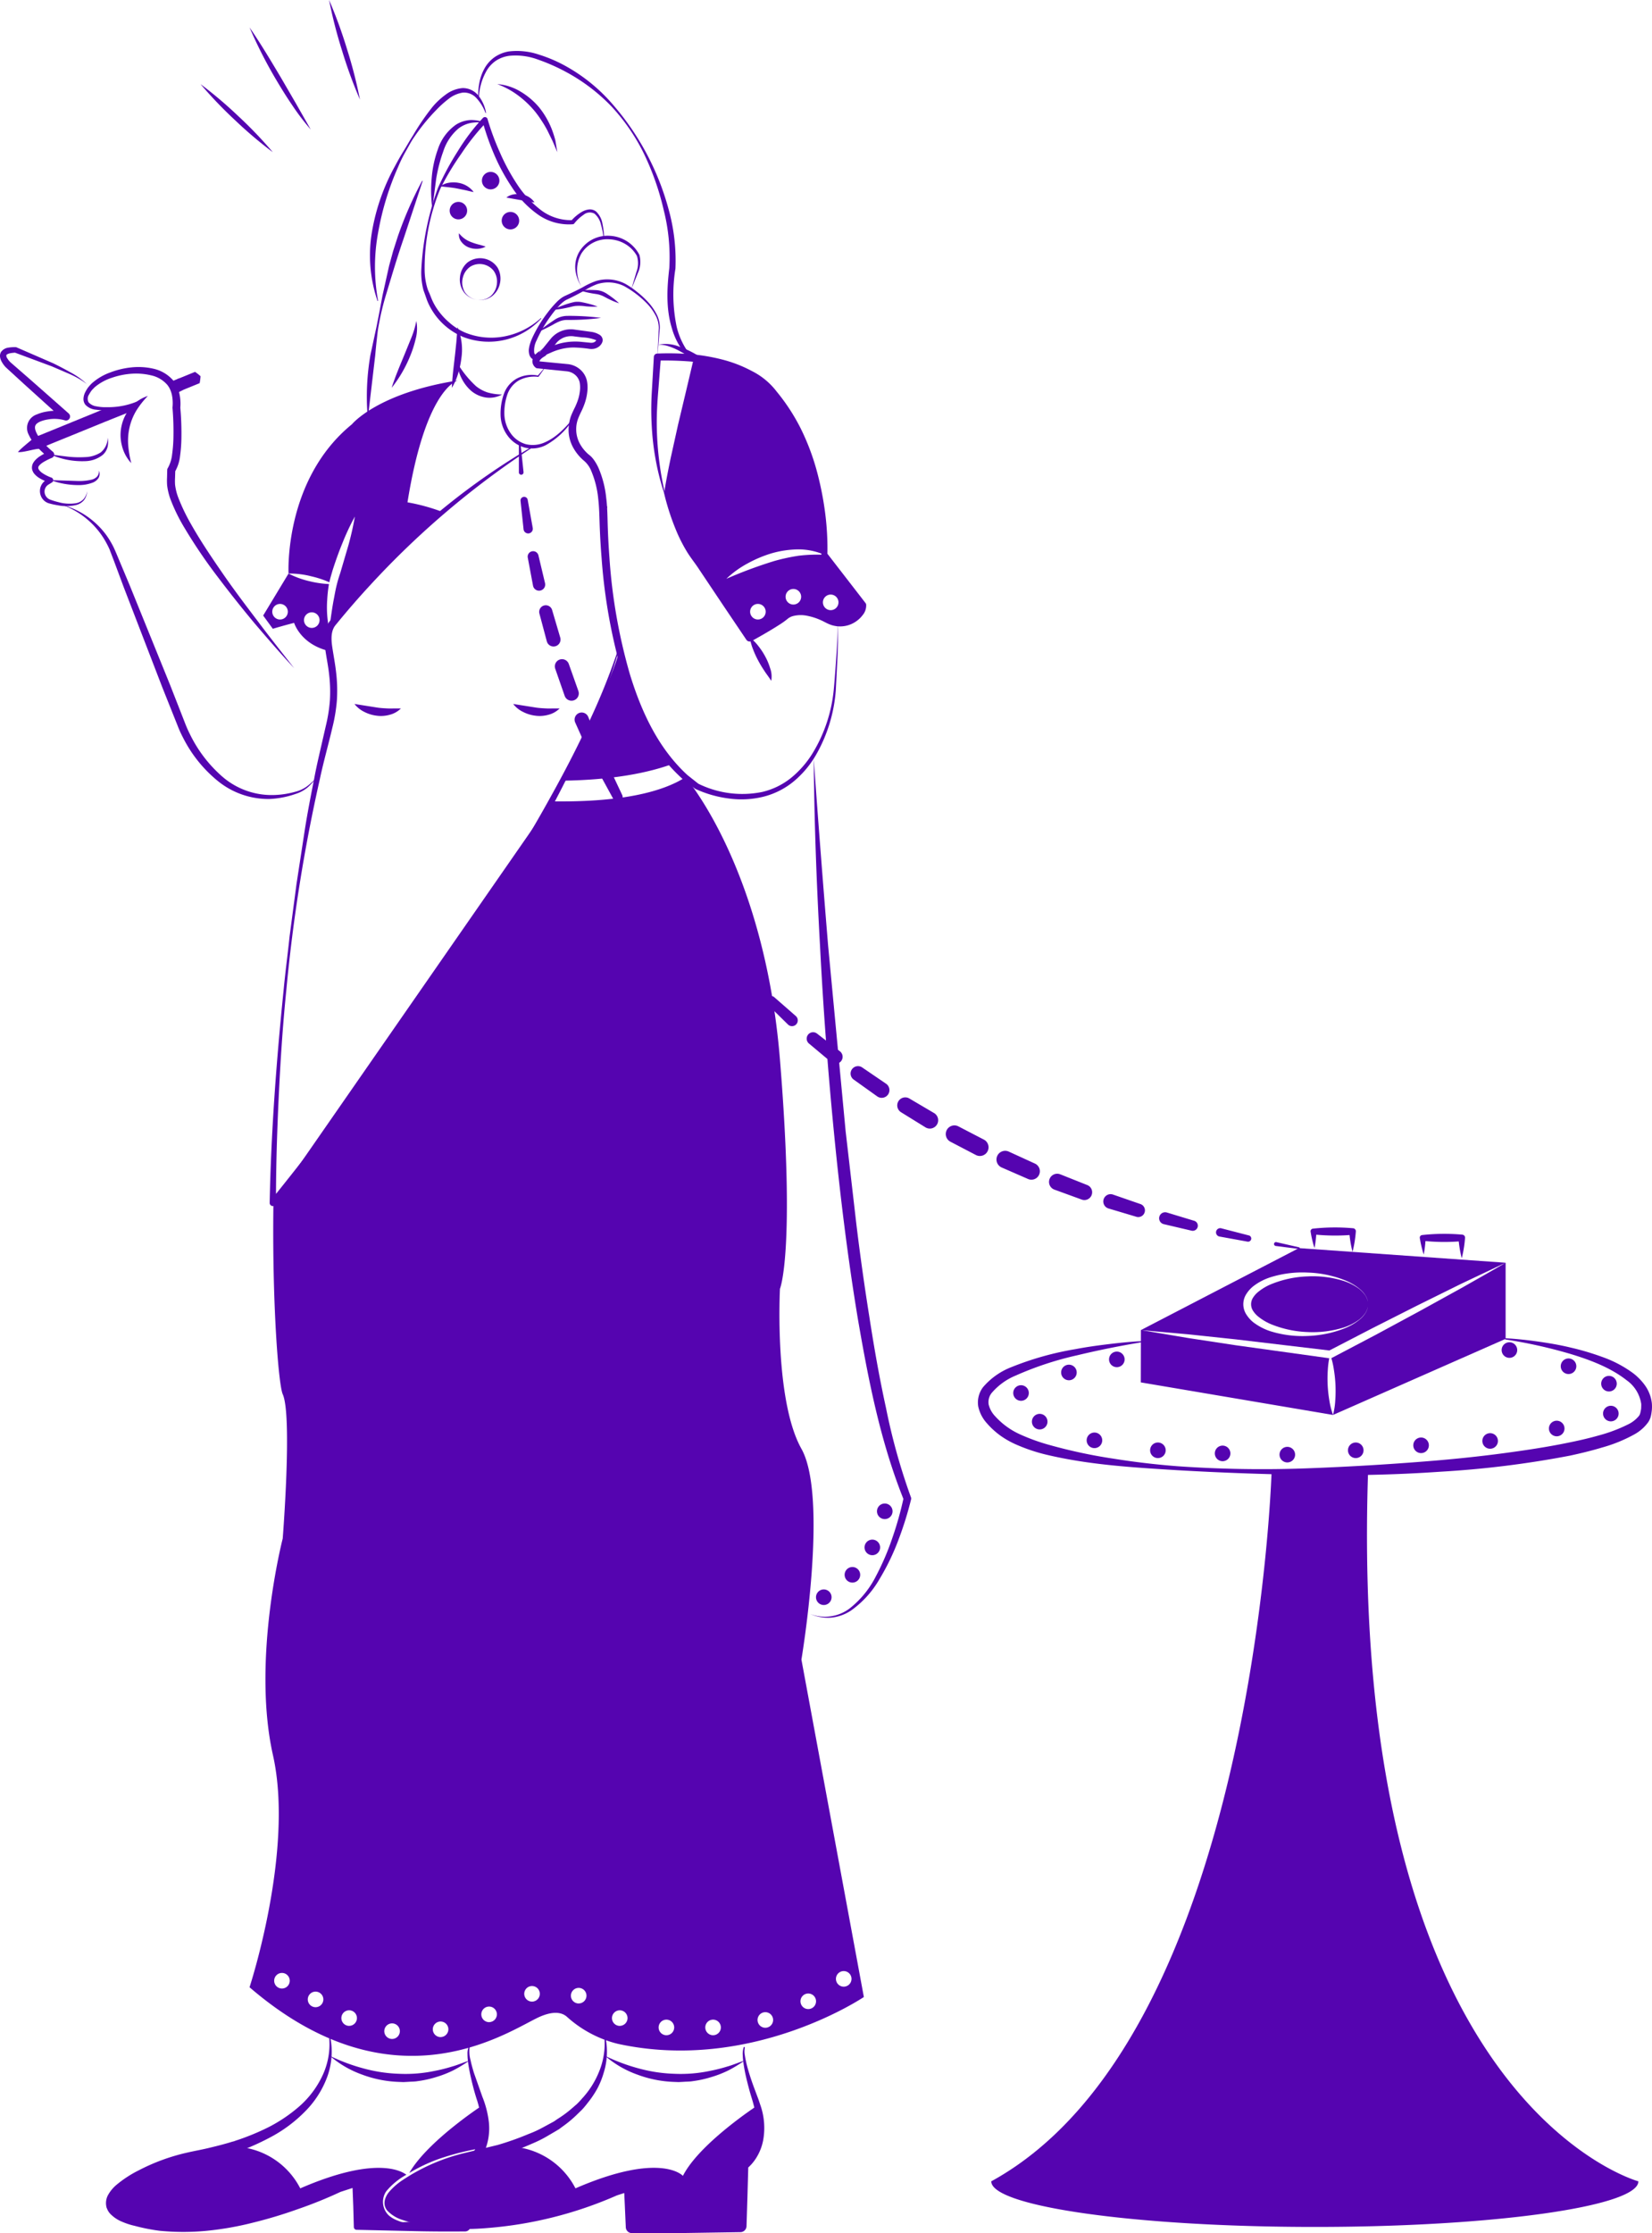 <svg xmlns="http://www.w3.org/2000/svg" width="391.632" height="529.06" xmlns:v="https://vecta.io/nano"><g fill="#5504b0"><path d="M189.99 393.167s6.477-38.372 0-49.938-5.088-37.905-5.088-37.905 3.7-8.788 0-54.277c-3.565-43.916-21.141-65.4-22.345-66.838-.013 0-.037-.025-.049-.037-.006-.014-.015-.026-.025-.037a22.88 22.88 0 0 1-2.074 1.177c-7.325 3.626-18.3 4.707-29.646 4.535l-65.941 94.96c-.344 24.312 1.229 43.35 2.2 45.489 2.311 5.088 0 34.193 0 34.193s-7.4 28.675-2.311 51.327-5.555 54.98-5.555 54.98c33.3 28.663 59.648 11.554 67.969 7.387 3.86-1.93 6.035-1.463 7.24-.418 3.431 3.113 7.583 5.323 12.082 6.428 31.674 6.944 58.345-11.086 58.345-11.086zM66.909 471.096c-.752.027-1.445-.405-1.751-1.092s-.165-1.491.357-2.033 1.321-.711 2.018-.43 1.154.958 1.154 1.711c0 .993-.786 1.808-1.779 1.844zm7.965 4.425c-.752.026-1.444-.406-1.75-1.093s-.165-1.491.358-2.032 1.321-.711 2.018-.429 1.154.958 1.154 1.711c0 .994-.787 1.809-1.78 1.844zm7.965 4.425c-.752.027-1.445-.405-1.751-1.092s-.165-1.491.357-2.033 1.321-.711 2.018-.43 1.154.958 1.154 1.711c-.003.992-.789 1.804-1.78 1.839zm10.177 3.1c-.752.028-1.445-.404-1.752-1.091s-.166-1.491.356-2.033 1.321-.712 2.019-.431 1.155.958 1.155 1.711c0 .993-.785 1.807-1.777 1.844zm11.5-.442c-.752.027-1.445-.405-1.752-1.092s-.166-1.491.357-2.033 1.321-.712 2.019-.43 1.155.958 1.155 1.711c-.004.989-.788 1.799-1.776 1.836zm11.5-3.54c-.752.027-1.445-.405-1.752-1.092s-.166-1.491.357-2.033 1.321-.712 2.019-.43 1.155.958 1.155 1.711c-.003.988-.784 1.797-1.771 1.837zm10.177-4.867c-.752.027-1.445-.405-1.751-1.092s-.165-1.491.357-2.033 1.321-.711 2.018-.43 1.154.958 1.154 1.711c0 .993-.786 1.808-1.779 1.844zm11.062.443c-.752.027-1.445-.405-1.752-1.092s-.166-1.491.357-2.033 1.321-.712 2.019-.43 1.155.958 1.155 1.711c-.004.987-.785 1.796-1.771 1.836zm9.734 5.31c-.752.027-1.445-.405-1.751-1.092s-.165-1.491.357-2.033 1.321-.711 2.018-.43 1.154.958 1.154 1.711c-.005.987-.786 1.796-1.772 1.835zm11.062 2.212c-.752.027-1.445-.405-1.752-1.092s-.166-1.491.357-2.033 1.321-.712 2.019-.43 1.155.958 1.155 1.711c0 .993-.786 1.808-1.778 1.844zm11.062 0c-.752.027-1.445-.405-1.752-1.092s-.166-1.491.357-2.033 1.321-.712 2.019-.43 1.155.958 1.155 1.711c0 .993-.786 1.808-1.778 1.844zm12.389-1.77c-.752.027-1.445-.405-1.752-1.092s-.166-1.491.357-2.033 1.321-.712 2.019-.43 1.155.958 1.155 1.711c0 .993-.786 1.808-1.778 1.844zm10.177-4.425c-.752.028-1.445-.404-1.752-1.091s-.166-1.491.356-2.033 1.321-.712 2.019-.431 1.155.958 1.155 1.711c0 .993-.785 1.807-1.777 1.844zm8.407-5.31c-.752.027-1.445-.405-1.752-1.092s-.166-1.491.357-2.033 1.321-.712 2.019-.43 1.155.958 1.155 1.711c0 .993-.786 1.808-1.778 1.844zm-122.1-321.814a25.51 25.51 0 0 1-.418-6.7 33.23 33.23 0 0 1 .369-3.491c.009-.095.026-.19.049-.283a23.65 23.65 0 0 1-4.474-.639c-1.775-.399-3.492-1.018-5.113-1.844l-6.01 9.943 2.286 3.134c2.974-.885 5.051-1.4 5.051-1.4s1.512 5.076 8.272 6.662c-.624-1.739-.628-3.641-.012-5.383zm-11.529-2.077c-.752.027-1.445-.405-1.751-1.092s-.165-1.491.357-2.033 1.321-.711 2.018-.43 1.154.958 1.154 1.711c0 .993-.786 1.808-1.779 1.844zm7.522 1.991c-.752.027-1.445-.405-1.751-1.092s-.165-1.491.357-2.033 1.321-.711 2.018-.43 1.154.958 1.154 1.711c0 .993-.786 1.808-1.779 1.844z"/><path d="M96.603 119.006c2.839.502 5.624 1.267 8.321 2.286-8.874 6.994-23.856 23.685-23.856 23.685-1.286.879-2.3 2.101-2.926 3.527.271-2.1.553-4.154.922-6.195.221-1.106.406-2.225.664-3.331a33.3 33.3 0 0 1 .934-3.22l1.942-6.613c.621-2.23 1.129-4.491 1.524-6.772a56.3 56.3 0 0 0-2.95 6.293c-.885 2.139-1.647 4.314-2.36 6.527-.246.9-.541 1.795-.738 2.753a23.56 23.56 0 0 0-4.277-1.413 20.8 20.8 0 0 0-5.4-.651s-1.155-22.185 15.02-35.361c0 0 6-7.387 25.11-10.386-.855.257-7.8 3.084-11.93 28.871z"/></g><path d="M143.53 120.162l-.559-.019" fill="none" stroke="#020202" stroke-linecap="round" stroke-linejoin="round" stroke-width=".758"/><g fill="#5504b0"><path d="M20.67 91.038a20.63 20.63 0 0 0-4.053-2.381l-4.329-1.863-8.834-3.285.225.04a8.43 8.43 0 0 0-1.375.158c-.4.1-.778.29-.791.416a1.01 1.01 0 0 0 .2.737 4.75 4.75 0 0 0 .788.989l4.613 4.014 9.17 8.087c.337.298.42.791.201 1.184s-.683.579-1.114.448l-.069-.022a8.89 8.89 0 0 0-3.9-.193c-1.325.2-2.763.716-3.021 1.473-.334.73.355 2.1 1.179 3.157a19.68 19.68 0 0 0 2.966 3.02l.007.006a.85.85 0 0 1 .109 1.2c-.084.1-.19.181-.31.234-.723.297-1.422.647-2.093 1.048-.6.387-1.188.914-1.163 1.275-.057.343.41.929 1.038 1.336a9.62 9.62 0 0 0 2.082 1.035.64.64 0 0 1 .115 1.149l-.856.525a1.8 1.8 0 0 0-.6.6 1.97 1.97 0 0 0-.2 1.636c.18.565.593 1.025 1.134 1.266.653.249 1.321.456 2 .621a9.86 9.86 0 0 0 4.188.277c.689-.118 1.323-.452 1.811-.953.468-.543.775-1.207.885-1.916-.039.741-.285 1.456-.711 2.064-.476.601-1.138 1.027-1.882 1.21a10.4 10.4 0 0 1-4.445.062 17.03 17.03 0 0 1-2.2-.5 2.99 2.99 0 0 1-1.776-1.786 3.07 3.07 0 0 1 .195-2.562c.215-.387.514-.72.875-.976l.97-.66.115 1.148c-.859-.257-1.684-.619-2.454-1.078a5 5 0 0 1-1.129-.92c-.194-.204-.349-.441-.458-.7-.141-.284-.21-.598-.2-.915s.08-.622.208-.909a4.5 4.5 0 0 1 .454-.689c.324-.365.69-.69 1.09-.968.748-.485 1.535-.908 2.352-1.263l-.194 1.439c-1.228-.955-2.348-2.041-3.339-3.239a9.41 9.41 0 0 1-1.312-2.08c-.486-.879-.556-1.928-.193-2.863s1.124-1.662 2.076-1.982c.757-.327 1.552-.557 2.367-.684a10.19 10.19 0 0 1 4.9.276l-.983 1.61-9.089-8.216-4.516-4.137a6.14 6.14 0 0 1-1.047-1.446 3.01 3.01 0 0 1-.321-.954c-.076-.418-.005-.848.2-1.22.414-.592 1.061-.979 1.778-1.063a9.63 9.63 0 0 1 1.668-.116h.013a.57.57 0 0 1 .212.04l8.713 3.784a81.39 81.39 0 0 1 4.207 2.212c1.4.75 2.693 1.683 3.846 2.775z"/><path d="M12 113.748l6.567.213c1.056.024 2.11-.084 3.139-.323a2.71 2.71 0 0 0 1.28-.7c.348-.397.513-.921.456-1.446.248.552.222 1.188-.07 1.718a2.9 2.9 0 0 1-1.411 1.132c-1.082.405-2.231.601-3.386.579a18.97 18.97 0 0 1-6.577-1.176zm0-6.068l4.131.513a25.14 25.14 0 0 0 4.073.1c1.308-.03 2.584-.417 3.688-1.119a4.52 4.52 0 0 0 1.631-3.478 5.42 5.42 0 0 1-.007 2.137c-.18.739-.577 1.407-1.141 1.917-1.167.932-2.607 1.459-4.1 1.5-2.843.123-5.675-.414-8.275-1.57zm29.506-16.088c.024-.66-.7-.723-.611-1.225.262-.076 1.32-.632 1.574-.729l1.509-.616 1.509-.616.754-.308a13.32 13.32 0 0 1 1.3 1.03 13.29 13.29 0 0 1-.209 1.645l-.754.308-1.509.616-1.509.616a41.4 41.4 0 0 0-1.452.745c-.414-.295-.125-1.011-.602-1.466zm-13.861 5.045a17.53 17.53 0 0 0 6.985-2.565c-1.298.869-2.415 1.982-3.289 3.277l-6.757 2.705-6.16 2.515-6.147 2.5-3.061 1.27c-1.194.025-3.708.9-4.965.762.8-.978 3-2.642 3.861-3.454l3.073-1.245 6.16-2.515 7.493-3.061h.012c.935-.009 1.868-.072 2.795-.189z"/><path d="M42.466 89.641l-.355 3.416-.508.2c-.206-.918-.609-1.78-1.181-2.527a2.17 2.17 0 0 0-.166-.19zm-27.692 29.973c4.212 1.14 7.907 3.686 10.473 7.216a21.08 21.08 0 0 1 1.681 2.815c.471 1 .863 1.982 1.279 2.966l2.475 5.9 9.621 23.707 2.333 5.955 1.166 2.978a28.89 28.89 0 0 0 1.25 2.84 31.71 31.71 0 0 0 7.481 9.847c3.114 2.771 7.1 4.366 11.266 4.508 2.098.06 4.194-.201 6.213-.775 1.015-.249 1.971-.696 2.812-1.317.841-.629 1.59-1.4 2.381-2.117-.725.783-1.39 1.616-2.2 2.343-.833.71-1.799 1.246-2.842 1.578a21.31 21.31 0 0 1-6.369 1.232c-4.444.036-8.76-1.486-12.2-4.3a31.47 31.47 0 0 1-8.167-10.164 26.78 26.78 0 0 1-1.359-3l-1.187-2.969-2.372-5.938-9.2-23.867-2.23-5.995-1.132-2.957a22.08 22.08 0 0 0-1.476-2.739 19.4 19.4 0 0 0-9.7-7.747zm144.59 61.401c-7.561 2.726-16.73 3.8-26.005 3.939 0 0 14.065-28.465 13.407-31.447 0 0 2.739 15.724 12.6 27.508m-81.371-32.18l.147-.332-.086.627a2.45 2.45 0 0 1-.061-.295z"/><path d="M84.027 166.775l5.513.871c.878.12 1.748.164 2.647.2l2.857-.01a5.82 5.82 0 0 1-2.66 1.5c-.999.281-2.045.356-3.074.219-1.017-.121-2.005-.421-2.918-.887-.925-.442-1.734-1.092-2.365-1.9zm37.626 0l5.513.871c.878.12 1.748.164 2.647.2l2.857-.01a5.82 5.82 0 0 1-2.66 1.5c-.999.281-2.045.356-3.074.219a8.67 8.67 0 0 1-2.918-.887 6.63 6.63 0 0 1-2.365-1.9zm14.667-68.216a17.91 17.91 0 0 1-6.9 6.882 7.16 7.16 0 0 1-4.995.6c-1.682-.458-3.152-1.487-4.158-2.91a8.56 8.56 0 0 1-1.6-4.805c-.041-1.683.219-3.36.769-4.952.561-1.638 1.732-2.996 3.27-3.79a7.6 7.6 0 0 1 4.9-.606l-.148.055 2.092-2.42-1.855 2.606a.14.14 0 0 1-.127.057h-.021a7.73 7.73 0 0 0-4.554.854 6.24 6.24 0 0 0-2.784 3.534 13.3 13.3 0 0 0-.637 4.629 8.26 8.26 0 0 0 1.455 4.3c.864 1.269 2.143 2.199 3.617 2.629a6.9 6.9 0 0 0 4.491-.415c2.914-1.248 5.16-3.747 7.185-6.248z"/><path d="M198.584 147.411c.191 2.668.038 5.345-.031 8.015l-.408 8.013a36.13 36.13 0 0 1-4.671 15.356 23.38 23.38 0 0 1-5.218 6.249c-2.122 1.771-4.618 3.039-7.3 3.708-2.677.655-5.455.797-8.185.418a27.07 27.07 0 0 1-7.9-2.263c-.027-.013-.053-.028-.077-.046l-1.4-1.072-.7-.537-.35-.269-.175-.135-.087-.067s-.05-.041-.023-.015c.033.029.07.053.111.069l-.192-.138c-3.58-3.205-6.567-7.017-8.824-11.259a70.6 70.6 0 0 1-5.469-13.211 132.15 132.15 0 0 1-5.066-27.992q-.288-3.546-.429-7.1c-.1-2.39-.1-4.7-.372-6.985a22.34 22.34 0 0 0-1.642-6.55c-.38-.976-1.003-1.84-1.809-2.509a11.03 11.03 0 0 1-2.446-2.981 8.79 8.79 0 0 1-1.117-3.742c-.068-1.306.126-2.612.571-3.842.228-.581.518-1.2.765-1.713a14.7 14.7 0 0 0 .678-1.529 10.42 10.42 0 0 0 .7-3.168 6.55 6.55 0 0 0-.1-1.534c-.102-.453-.299-.878-.578-1.249a3.55 3.55 0 0 0-2.406-1.357l-7.028-.719h-.045a.69.69 0 0 1-.367-.151 1.95 1.95 0 0 1-.78-1.38c-.033-.508.123-1.011.437-1.412a4.43 4.43 0 0 1 .8-.808c.275-.211.565-.4.868-.567l.4-.107a.82.82 0 0 0-.818.818l.277-.613.6-.584.589-.727 1.183-1.458a6.14 6.14 0 0 1 5.777-2.171l1.9.257 1.9.261a5.07 5.07 0 0 1 2.106.759 1.62 1.62 0 0 1 .537.679 1.42 1.42 0 0 1 .023.981 2.37 2.37 0 0 1-.841 1.1c-.347.252-.746.423-1.167.5-.382.062-.772.062-1.154 0-1.216-.176-2.441-.28-3.669-.312-1.197.015-2.386.194-3.534.534-.583.171-1.153.382-1.708.63l-1.65.729.323-.552a.66.66 0 0 1-.647.646l.425-.166c-.486.468-1.069.822-1.707 1.039-.464.145-.969.063-1.362-.223a1.95 1.95 0 0 1-.643-1.054 3.85 3.85 0 0 1-.1-1.055 9.05 9.05 0 0 1 .163-.953c.161-.583.362-1.154.6-1.71a31.65 31.65 0 0 1 3.6-5.993c.7-.939 1.462-1.83 2.281-2.667.43-.437.907-.825 1.422-1.158l.435-.236.381-.172.774-.358a71.8 71.8 0 0 0 3.062-1.509 18.08 18.08 0 0 1 3.166-1.5c2.305-.702 4.792-.481 6.937.615 1.015.572 1.977 1.232 2.877 1.971a21.46 21.46 0 0 1 2.549 2.354 12.64 12.64 0 0 1 2.006 2.84 6.57 6.57 0 0 1 .8 3.373l-.572 6.854.335-6.859a6.44 6.44 0 0 0-.863-3.212c-.545-.989-1.224-1.897-2.017-2.7a23.04 23.04 0 0 0-5.383-4.075 8.6 8.6 0 0 0-6.428-.411c-1.043.41-2.044.92-2.989 1.522a73.08 73.08 0 0 1-3.061 1.608l-.779.376-.4.187-.315.182a7.44 7.44 0 0 0-1.215 1.029c-.77.814-1.485 1.677-2.14 2.586a30.59 30.59 0 0 0-3.376 5.814c-.471.898-.665 1.915-.559 2.923.031.151.105.29.213.4.035.03.092.045.275 0a3.53 3.53 0 0 0 1.176-.779l.425-.166c-.167 0-.327.066-.444.184s-.184.278-.184.444l.323-.552 1.787-.829c.59-.273 1.198-.507 1.82-.7 1.264-.396 2.576-.615 3.9-.652.659-.019 1.318.007 1.974.077l1.878.183c.24.041.484.041.724 0a1.38 1.38 0 0 0 .551-.243.97.97 0 0 0 .3-.37c0-.03-.008.027.006.059s.015.006-.056-.038a9.8 9.8 0 0 0-3.284-.662l-1.849-.222c-.547-.093-1.106-.09-1.652.01a4.5 4.5 0 0 0-2.688 1.6l-1.187 1.479-.6.743-.745.744.276-.613a.85.85 0 0 1-.837.837l.4-.107c-.228.126-.446.269-.652.428-.177.14-.338.301-.478.478-.105.149-.132.25-.119.275-.024.012.076.146.091.16l-.412-.156 7.055.685c1.423.156 2.722.882 3.6 2.013a5.01 5.01 0 0 1 .9 1.932 8.16 8.16 0 0 1 .144 1.987 12.17 12.17 0 0 1-.8 3.717c-.216.583-.465 1.153-.746 1.708a22.58 22.58 0 0 0-.671 1.517 7.2 7.2 0 0 0 .458 6.084c.53.929 1.217 1.758 2.031 2.451.27.2.521.423.75.669.228.251.437.519.626.8a11.19 11.19 0 0 1 .941 1.678c.972 2.262 1.592 4.659 1.838 7.109.312 2.4.294 4.821.38 7.142q.122 3.516.388 7.026a130.4 130.4 0 0 0 4.85 27.633c2.721 8.9 6.761 17.608 13.69 23.931l-.191-.138c.069.039.135.084.195.136l.061.051.081.064.162.128.324.256.649.512 1.3 1.027-.077-.046c4.692 2.317 10.021 3.01 15.15 1.971a17.2 17.2 0 0 0 6.919-3.383c2.024-1.665 3.751-3.66 5.111-5.9 2.75-4.545 4.443-9.65 4.954-14.938.251-2.647.43-5.32.618-7.982.167-2.675.412-5.345.312-8.012z"/><path d="M157.384 116.644a59.5 59.5 0 0 1-1.971-7.854 63.06 63.06 0 0 1-.919-8.07 68.83 68.83 0 0 1 .044-8.13l.469-8.054c.025-.424.368-.76.792-.776h.014c2.548-.105 5.101-.061 7.644.133 2.558.198 5.094.613 7.581 1.24a31.3 31.3 0 0 1 7.2 2.767 16.94 16.94 0 0 1 5.968 4.979l-.05-.068a46.7 46.7 0 0 1 5.638 8.644 55.55 55.55 0 0 1 3.7 9.6c.921 3.312 1.613 6.684 2.071 10.091a66.04 66.04 0 0 1 .58 10.336l-.143-.485 9.165 11.849.029.037a.7.7 0 0 1 .145.387 3.55 3.55 0 0 1-.825 2.443c-.451.601-1 1.121-1.624 1.54a6.6 6.6 0 0 1-4.28 1.127c-.746-.065-1.475-.252-2.161-.552-.71-.31-1.2-.614-1.761-.858-1.089-.504-2.236-.874-3.415-1.1-1.108-.223-2.252-.188-3.344.1-.491.144-.944.394-1.326.734a19.18 19.18 0 0 1-1.662 1.192c-2.214 1.424-4.451 2.7-6.721 3.964l-.012.007a.97.97 0 0 1-1.271-.3l-5.613-8.329-5.587-8.347c-.9-1.4-1.951-2.654-2.863-4.141a36.9 36.9 0 0 1-2.345-4.517c-1.326-3.096-2.379-6.302-3.146-9.581v-.008-.018-.009a.1.1 0 0 1 .193 0v.009-.026c1.014 3.177 2.272 6.271 3.763 9.255a35.91 35.91 0 0 0 2.487 4.277c.9 1.331 2.062 2.6 3.045 3.977l5.853 8.163 5.827 8.181-1.282-.3c2.212-1.275 4.439-2.584 6.541-3.977.52-.345 1.051-.7 1.479-1.055a5.61 5.61 0 0 1 2.034-1.115 9.39 9.39 0 0 1 4.31-.158c1.354.259 2.668.696 3.908 1.3.613.281 1.227.657 1.7.865.492.228 1.019.373 1.559.43 1.077.108 2.157-.16 3.059-.758.453-.293.854-.659 1.187-1.083.27-.31.444-.692.5-1.1l.174.424-8.865-12.075v-.007a.72.72 0 0 1-.138-.479 63.38 63.38 0 0 0-.137-10.121 60.63 60.63 0 0 0-1.735-10.021c-.851-3.289-2.055-6.476-3.59-9.507l-1.231-2.213c-.426-.732-.939-1.41-1.4-2.116l-.713-1.049c-.249-.341-.535-.654-.805-.979l-1.637-1.931-.05-.068a16.17 16.17 0 0 0-5.766-4.324c-2.229-1.055-4.575-1.84-6.989-2.34a53.8 53.8 0 0 0-7.337-1.08c-2.477-.176-4.967-.252-7.46-.185l.807-.776-.63 8.042c-.223 2.671-.374 5.319-.348 7.991s.203 5.337.514 7.989a74.17 74.17 0 0 0 1.363 7.92.1.1 0 0 1-.073.115.1.1 0 0 1-.113-.064z"/><path d="M204.444 143.391l-9.022-11.959a37.8 37.8 0 0 0-6.047.221 46.64 46.64 0 0 0-5.814 1.254c-3.867 1.188-7.663 2.596-11.369 4.216a23.11 23.11 0 0 1 5.052-3.65c1.837-1.012 3.778-1.824 5.789-2.421a23.82 23.82 0 0 1 6.256-.9 15.52 15.52 0 0 1 6.133 1.278c0 0 1.733-23.414-11.615-38.311 0 0-3.97-6.539-18.609-8.2l-7.718 31.7v.012c.627 2.256 1.378 4.476 2.249 6.649a37.1 37.1 0 0 0 4.83 8.874c.442.565.9 1.131 1.315 1.733l11.861 17.121a88.86 88.86 0 0 0 8.333-5.187c1.733-1.5 5.544-1.733 10.165.811.727.404 1.523.667 2.348.774 3.503.41 6.048-2.589 5.863-4.015zm-24.705 3.371c-.752.027-1.445-.405-1.751-1.092s-.165-1.491.357-2.033 1.321-.711 2.018-.43 1.154.958 1.154 1.711c0 .993-.786 1.808-1.779 1.844zm8.407-3.54c-.752.027-1.445-.405-1.751-1.092s-.165-1.491.357-2.033 1.321-.711 2.018-.43 1.154.958 1.154 1.711c0 .993-.786 1.808-1.779 1.844zm8.85 1.327c-.752.027-1.445-.405-1.751-1.092s-.165-1.491.357-2.033 1.321-.711 2.018-.43 1.154.958 1.154 1.711c0 .993-.786 1.808-1.779 1.844z"/><path d="M177.741 151.009c.793.608 1.5 1.322 2.1 2.122a16.1 16.1 0 0 1 1.591 2.441 14.13 14.13 0 0 1 1.13 2.71 5.71 5.71 0 0 1 .264 3.027c-.511-.876-1.118-1.58-1.626-2.392a26.96 26.96 0 0 1-1.466-2.438 22.4 22.4 0 0 1-1.194-2.608 13.1 13.1 0 0 1-.8-2.861zM137.828 67.85a9.01 9.01 0 0 1-1.426-3.925c-.147-1.443.154-2.896.862-4.161 1.494-2.583 4.323-4.094 7.3-3.9 2.972.152 5.641 1.869 7.013 4.51a6.28 6.28 0 0 1-.335 4.247l-1.562 3.869 1.171-3.988c.487-1.241.534-2.611.134-3.882-.645-1.152-1.581-2.113-2.715-2.788a8.08 8.08 0 0 0-3.751-1.136c-2.694-.207-5.279 1.101-6.707 3.395-1.35 2.413-1.345 5.355.013 7.763zm-14.433 37.267l.714 6.684v.031c.029.202-.056.404-.221.525s-.383.14-.567.052-.304-.272-.312-.476v-.044-6.773c0-.102.08-.187.182-.192s.191.07.201.172zm1.708 13.324l1.184 6.6.007.038a1.1 1.1 0 1 1-2.166.39c0-.026-.009-.054-.011-.08l-.715-6.74c-.047-.457.275-.871.73-.937s.881.239.965.692zm2.547 13.16l1.55 6.515.011.046c.178.779-.305 1.555-1.082 1.74s-1.558-.292-1.749-1.067l-.015-.068-1.251-6.67a1.29 1.29 0 0 1 1.003-1.485 1.29 1.29 0 0 1 1.522.945zm3.259 12.984l1.891 6.413.015.05c.254.874-.247 1.789-1.12 2.047s-1.79-.24-2.051-1.112l-.012-.041-1.751-6.559c-.234-.832.25-1.697 1.082-1.931s1.697.25 1.931 1.082zm3.954 12.772l2.234 6.3.018.053c.316.898-.156 1.882-1.054 2.198s-1.882-.156-2.197-1.054l-2.235-6.417c-.313-.888.154-1.861 1.041-2.173s1.861.154 2.173 1.041zm4.613 12.544l2.51 6.2.019.049c.306.784-.066 1.668-.84 1.998s-1.669-.014-2.023-.777l-2.779-6.2a1.68 1.68 0 1 1 3.067-1.377l.022.052zm5.155 12.346l2.852 6.063.017.036a1.15 1.15 0 0 1-2.05 1.041l-3.254-5.954c-.248-.426-.245-.954.008-1.377s.715-.676 1.208-.66.938.298 1.163.737q.019.034.035.069zm5.908 12.035l3.274 5.857.013.023c.147.229.158.52.028.76s-.38.389-.653.39-.524-.146-.656-.385l-3.638-5.708a.94.94 0 1 1 1.589-1.011l.026.043zm6.816 11.561l3.805 5.535.012.017c.125.171.148.396.06.588s-.274.322-.485.338-.414-.083-.531-.259l-3.9-5.52c-.181-.282-.108-.657.166-.85s.651-.137.857.127h0zm7.858 10.892l4.281 5.176.015.019a.68.68 0 0 1-.405 1.12.68.68 0 0 1-.644-.252l-.01-.012-4.193-5.306c-.211-.26-.171-.642.09-.853s.642-.171.852.09zm8.79 10.151l4.7 4.786.025.025a.99.99 0 0 1-.43 1.7.99.99 0 0 1-.976-.318l-.034-.036-4.5-5.064a.82.82 0 0 1 1.194-1.119zm9.581 9.385l5.038 4.408.036.032c.568.497.626 1.361.129 1.929s-1.361.626-1.929.129l-.058-.054-4.842-4.758a1.17 1.17 0 0 1-.033-1.626 1.17 1.17 0 0 1 1.623-.094zm10.2 8.67l5.286 4.089.045.035a1.65 1.65 0 0 1 .295 2.312 1.65 1.65 0 0 1-2.312.295l-.049-.039-5.211-4.358a1.52 1.52 0 0 1 .379-2.632 1.52 1.52 0 0 1 1.521.263zm10.7 8.007l5.519 3.761.051.034a1.83 1.83 0 1 1-2.062 3.026l-.033-.023-5.534-3.95c-.528-.353-.825-.965-.775-1.598s.438-1.191 1.015-1.458 1.253-.2 1.768.173zm11.16 7.335l5.754 3.388.055.032c.926.561 1.228 1.761.679 2.694s-1.746 1.25-2.685.713l-.037-.022-5.786-3.578c-.582-.351-.933-.986-.92-1.666s.387-1.301.983-1.63 1.321-.315 1.903.036zm11.612 6.593l5.927 3.076.056.029c1.008.523 1.401 1.764.878 2.772s-1.764 1.401-2.772.878h0l-6.031-3.149c-.651-.337-1.072-.996-1.103-1.729s.33-1.426.949-1.818 1.401-.424 2.049-.083zm11.945 5.975l6.077 2.78.053.024a2 2 0 0 1 .357 3.446 2 2 0 0 1-1.989.206l-6.233-2.719a2.06 2.06 0 1 1 1.648-3.777l.024.011zm12.23 5.386l6.214 2.473.047.019a1.84 1.84 0 0 1 .53 3.168 1.84 1.84 0 0 1-1.841.272L250 281.845a1.94 1.94 0 0 1-.609-3.332 1.94 1.94 0 0 1 1.937-.315l.045.017zm12.494 4.791l6.332 2.189.038.013c.549.165.967.614 1.091 1.174s-.063 1.143-.491 1.526-1.028.504-1.571.317l-6.5-1.939a1.73 1.73 0 0 1-.72-2.934 1.73 1.73 0 0 1 1.709-.383l.065.021zm12.719 4.234l6.426 1.945.028.008c.629.188.994.843.823 1.477s-.814 1.017-1.452.865l-6.6-1.549a1.43 1.43 0 0 1-1.042-1.712 1.43 1.43 0 0 1 1.695-1.068l.083.022zm12.9 3.74l6.511 1.682h.016c.389.106.626.498.54.891s-.466.649-.864.582l-6.654-1.212a1 1 0 0 1-.575-1.634 1 1 0 0 1 .944-.332l.057.013zm13.057 3.272l5.359 1.227c.104.022.171.124.149.228a.2.2 0 0 1-.213.151l-5.465-.7c-.254-.032-.433-.264-.401-.518s.264-.433.518-.401l.044.008zM111.309 485.179c-.098.976-.015 1.961.247 2.906.2.986.486 1.96.771 2.929l2.026 5.734c.798 1.966 1.322 4.034 1.555 6.143a13.92 13.92 0 0 1-.916 6.47.98.98 0 0 1-.2.306l-.03.03-.012.013.235-.351-.2.479c-.157.383-.526.636-.94.643h-.072l.986-.615c-.36.76-.795 1.482-1.3 2.155-.256.339-.531.664-.824.972a7.9 7.9 0 0 1-1.016.915l.508-.912-.26 7.211-.308 7.209a1.31 1.31 0 0 1-1.292 1.232c-4.263.036-8.565.021-12.847-.095l-12.852-.292h-.043a.66.66 0 0 1-.641-.64l-.137-4.941-.194-4.938.61.415-3.475 1.133.054-.022a103.53 103.53 0 0 1-10.215 4.124 106.74 106.74 0 0 1-10.561 3.175c-3.586.914-7.236 1.558-10.919 1.926-3.716.363-7.458.363-11.174 0l.155.009h-.041a.81.81 0 0 1-.138-.011 44.79 44.79 0 0 1-5.892-1.163 16.52 16.52 0 0 1-2.941-.947 8.17 8.17 0 0 1-2.911-1.946 3.64 3.64 0 0 1-.608-.9 9.93 9.93 0 0 1-.233-.542 4.86 4.86 0 0 1-.113-.6 4.06 4.06 0 0 1 .381-2.221 8.62 8.62 0 0 1 2.233-2.689 27.03 27.03 0 0 1 5.149-3.325 47.39 47.39 0 0 1 11.2-4.128c1.973-.46 3.818-.766 5.667-1.229 1.834-.435 3.724-.921 5.469-1.472l.454-.08c-.181-.007-.361.033-.522.118l.6-.141h.025l-.426.07a56.87 56.87 0 0 0 8.343-3.381 36.19 36.19 0 0 0 7.375-5.022 22.33 22.33 0 0 0 5.323-7.114 17.49 17.49 0 0 0 1.645-8.78v-.02c-.007-.076.046-.143.121-.155s.146.037.163.111a17.34 17.34 0 0 1-.847 9.284 22.8 22.8 0 0 1-5.131 7.954 33.42 33.42 0 0 1-7.53 5.762 59.3 59.3 0 0 1-8.6 3.893 1.07 1.07 0 0 1-.351.068h-.1l.6-.141c-.211.101-.44.159-.674.168l.454-.079a69.34 69.34 0 0 1-5.675 1.76c-1.9.511-3.866.881-5.653 1.334a50.8 50.8 0 0 0-10.5 3.94c-1.631.813-3.18 1.781-4.626 2.889-.612.457-1.131 1.027-1.528 1.68-.212.549-.209.647.119 1.115a5.62 5.62 0 0 0 1.873 1.246c.823.371 1.679.664 2.557.874a42.17 42.17 0 0 0 5.458 1.2l-.167-.011h.054c.038.001.076.004.114.009 3.546.471 7.129.605 10.7.4 3.607-.171 7.197-.595 10.744-1.27a89.57 89.57 0 0 0 10.56-2.636 91.36 91.36 0 0 0 10.164-3.913h.006l.048-.019 3.459-1.179a.46.46 0 0 1 .586.288.5.5 0 0 1 .024.127l.352 4.93.409 4.926-.683-.641 12.853-.517c4.286-.189 8.552-.279 12.858-.327l-1.292 1.232.378-7.206.426-7.2v-.026a1.18 1.18 0 0 1 .506-.886c.248-.182.482-.382.7-.6a9.07 9.07 0 0 0 .681-.75c.43-.535.805-1.112 1.12-1.722l.02-.038a1.07 1.07 0 0 1 .966-.577h.012l-1 .643.184-.409.021-.046c.052-.115.125-.218.215-.306l.013-.012-.229.336a12.18 12.18 0 0 0 1.091-5.5c-.104-1.965-.479-3.906-1.113-5.769-.628-1.958-1.12-3.961-1.555-5.977-.2-1.014-.4-2.026-.507-3.059a14.34 14.34 0 0 1-.089-1.559c-.029-.544.054-1.089.243-1.6.028-.065.1-.098.167-.077s.107.09.093.159z"/><path d="M78.204 487.05a44.62 44.62 0 0 0 8.054 3c2.723.74 5.524 1.159 8.344 1.249a33.57 33.57 0 0 0 8.39-.672c1.399-.267 2.781-.612 4.141-1.035 1.387-.378 2.693-.981 4.11-1.4a33.76 33.76 0 0 1-3.76 2.278 25.2 25.2 0 0 1-4.127 1.615 25.98 25.98 0 0 1-4.359.956c-.736.13-1.488.106-2.232.165l-1.119.058-1.119-.042a27.48 27.48 0 0 1-8.724-1.747 24.02 24.02 0 0 1-7.599-4.425zm19.165 39.963l1.7.445-14.5.127-.546-9.868-3.467 1.156s-20.486 10-39.968 8.573l-2.553-.254h-.012l-3.8-.648c-1.206-.254-2.394-.588-3.556-1a14.57 14.57 0 0 1-.7-.267 10.35 10.35 0 0 1-1.181-.559c-5.016-2.718-.66-6.274 4.394-8.966 4.177-2.195 8.646-3.782 13.272-4.712a81.6 81.6 0 0 0 8.293-2.134c.331-.1.648-.2.966-.318.027-.003.053-.011.076-.025h.025c6.525.295 12.391 4.067 15.367 9.881 17.527-7.607 23.775-4.28 25.159-3.226-1.832.995-3.457 2.332-4.788 3.937-1.215 1.804-.946 4.222.635 5.715a7.01 7.01 0 0 0 1.677 1.041 19.32 19.32 0 0 0 3.5 1.1zm13.666-16.84l2.743-.787a9.73 9.73 0 0 1-2.819 3.556l-.7 14.415-5.359.051-3.81-.6-1.728-.368-1.7-.483a18.02 18.02 0 0 1-3.3-1.1 5.28 5.28 0 0 1-1.359-.851 3.27 3.27 0 0 1-.8-1.257c-.337-.964-.19-2.032.394-2.87a18.96 18.96 0 0 1 5.359-4.293 50.86 50.86 0 0 1 6.338-3.162 46.66 46.66 0 0 1 6.744-2.248z"/><path d="M115.022 503.798a12.75 12.75 0 0 1-1.029 5.131l-.012.013c-3.414.573-6.775 1.431-10.046 2.565a39.66 39.66 0 0 0-6.566 3.086c-.114.064-.229.14-.343.2 4.293-7.506 17.247-15.952 17.247-15.952.038.152.089.3.127.457a20.29 20.29 0 0 1 .343 1.537l.216 1.626.038.47z"/><path d="M143.586 482.937c.517 2.676.364 5.438-.446 8.04a19.65 19.65 0 0 1-1.523 3.805c-.663 1.201-1.431 2.341-2.294 3.407-.413.548-.853 1.075-1.319 1.579l-1.471 1.434a27.97 27.97 0 0 1-3.171 2.6l-.824.614-.877.522-1.764 1.031a28.49 28.49 0 0 1-3.638 1.829 66.14 66.14 0 0 1-7.6 2.836l-7.8 1.895c-5.084 1.038-9.973 2.872-14.486 5.432a13.78 13.78 0 0 0-2.972 2.267c-.824.885-1.262 1.885-.6 2.739a6.86 6.86 0 0 0 3.007 1.979 25.38 25.38 0 0 0 3.735 1.132 48.75 48.75 0 0 0 15.685.708c5.227-.626 10.381-1.755 15.391-3.371 4.998-1.562 9.881-3.473 14.612-5.719.045-.022.091-.041.138-.058l.022-.008 3.445-1.192a1.34 1.34 0 0 1 1.775 1.17v.037l.663 9.86-1.473-1.38q6.424-.148 12.848-.2l12.85-.032-1.447 1.391.471-7.2.492-7.2c.024-.364.207-.699.5-.916l.014-.01a8.88 8.88 0 0 0 2.116-2.37 11.49 11.49 0 0 0 1.294-3.085 14.61 14.61 0 0 0-.03-6.9l-.459-1.729-.539-1.779c-.344-1.193-.655-2.4-.945-3.605s-.532-2.432-.71-3.668a16.34 16.34 0 0 1-.172-1.871 4.72 4.72 0 0 1 .227-1.928c.029-.066.104-.099.172-.075s.107.095.09.165l-.018.064a4.88 4.88 0 0 0 .019 1.733c.083.6.214 1.195.346 1.788.28 1.186.636 2.357 1.013 3.52s.807 2.312 1.237 3.459l.647 1.723.609 1.811c.786 2.501.962 5.155.512 7.738a12.09 12.09 0 0 1-1.365 3.78 10.9 10.9 0 0 1-2.688 3.195l.514-.925-.2 7.212-.225 7.211c-.034.768-.66 1.377-1.429 1.391h-.019l-12.848.2q-6.424.07-12.85.032h-.037a1.45 1.45 0 0 1-1.436-1.38l-.443-9.872 1.777 1.207-3.47 1.115.16-.065c-9.833 4.349-20.336 6.989-31.057 7.808-5.342.466-10.722.171-15.981-.876a33.51 33.51 0 0 1-3.907-1.057 8.29 8.29 0 0 1-3.629-2.224 3.09 3.09 0 0 1-.57-1.107c-.102-.421-.109-.859-.023-1.284.182-.76.544-1.465 1.057-2.054.92-1.062 1.982-1.992 3.157-2.763 4.531-3.024 9.566-5.213 14.867-6.464l7.656-1.859a67.39 67.39 0 0 0 7.341-2.6 26.59 26.59 0 0 0 3.52-1.621l1.7-.919c.282-.155.573-.3.849-.465l.791-.548c1.093-.675 2.134-1.429 3.116-2.257l1.457-1.258a18.71 18.71 0 0 0 1.314-1.4 20.65 20.65 0 0 0 4.052-6.488 17.23 17.23 0 0 0 1.216-7.626v-.016c-.007-.076.046-.143.121-.155s.146.037.163.111z"/><path d="M143.445 487.05c2.582 1.257 5.279 2.261 8.054 3 2.723.74 5.524 1.159 8.344 1.249 2.814.129 5.633-.097 8.39-.672a37.8 37.8 0 0 0 4.14-1.035c1.387-.378 2.693-.981 4.11-1.4a33.75 33.75 0 0 1-3.76 2.278c-1.326.659-2.707 1.199-4.127 1.615a25.97 25.97 0 0 1-4.359.956c-.736.13-1.488.106-2.232.165l-1.119.058-1.119-.042a27.48 27.48 0 0 1-8.724-1.747 24.02 24.02 0 0 1-7.598-4.425zm-23.334 21.461a18.27 18.27 0 0 1 16.311 9.926c20.311-8.813 25.474-2.955 25.474-2.955 3.866-7.666 17.613-16.639 17.613-16.639v.005c2.839 9.857-3.306 14.1-3.306 14.1l-.704 14.413-25.688.221-.553-9.87-3.466 1.155s-25.233 12.316-46.325 7.669c-12.525-2.765-7.338-7.436-1.045-10.791a49.26 49.26 0 0 1 13.274-4.707 78.35 78.35 0 0 0 9.341-2.483h.012m6.454-429.886q1.547-1.269 3.19-2.38l.822-.555a5.75 5.75 0 0 1 .947-.5 5.64 5.64 0 0 1 2.1-.4c2.65-.023 5.298.138 7.925.481-2.627.343-5.275.504-7.925.481-.605-.014-1.208.083-1.779.286a11.87 11.87 0 0 0-1.7.844q-1.739.952-3.576 1.744zm10.112-9.844c.823-.104 1.653-.148 2.483-.131.412 0 .821.027 1.231.041.445.029.885.114 1.309.251a5.56 5.56 0 0 1 1.189.587c.338.232.686.449 1.015.7a16.8 16.8 0 0 1 1.921 1.579 16.81 16.81 0 0 1-2.3-.933c-.375-.171-.732-.373-1.1-.559a5.3 5.3 0 0 0-1.03-.458c-.353-.125-.719-.212-1.091-.258-.405-.066-.812-.116-1.215-.2a17.01 17.01 0 0 1-2.409-.614zm-6.616 4.586a20.83 20.83 0 0 1 2.534-1.08 18.32 18.32 0 0 1 2.674-.793 5.49 5.49 0 0 1 1.482.01c.479.094.9.175 1.353.289a20.58 20.58 0 0 1 2.638.794c-.918.044-1.838.027-2.754-.052a10.68 10.68 0 0 0-2.584-.088 11.57 11.57 0 0 0-1.273.28c-.446.095-.887.205-1.337.282a20.83 20.83 0 0 1-2.731.358zm184.125 258.253c-.394-2.367-.509-4.772-.344-7.166.051-.912.162-1.819.332-2.716l-22.308-3.1-11.173-1.7-11.16-1.881-.025 12.4 45.563 7.71a19.25 19.25 0 0 1-.885-3.552zm-7.2-35.976l-37.453 19.423 11.271 1.008 11.246 1.192 22.16 2.63 10.165-5.26 10.484-5.3 10.521-5.2 10.607-5.027zm-10.865 14.86c.336.524.755.989 1.241 1.377 1.05.842 2.229 1.51 3.49 1.979 2.625 1.009 5.4 1.575 8.211 1.672a24.88 24.88 0 0 0 8.444-1.045 12.7 12.7 0 0 0 3.81-1.942 6.8 6.8 0 0 0 1.45-1.573c.284-.46.48-.969.578-1.5a4 4 0 0 1-.553 1.524c-.385.611-.871 1.152-1.438 1.6a13.55 13.55 0 0 1-3.761 2.139 26.1 26.1 0 0 1-8.53 1.721 25.65 25.65 0 0 1-8.751-1.094c-1.467-.468-2.846-1.178-4.08-2.1a7.51 7.51 0 0 1-1.647-1.807c-1.033-1.516-1.033-3.511 0-5.027.447-.691 1.008-1.302 1.659-1.807 1.226-.926 2.602-1.633 4.068-2.09a25.35 25.35 0 0 1 8.751-1.094c2.919.088 5.802.665 8.53 1.708a13.55 13.55 0 0 1 3.761 2.139c.567.451 1.053.996 1.438 1.61a3.87 3.87 0 0 1 .553 1.512 4.47 4.47 0 0 0-.578-1.5 7.06 7.06 0 0 0-1.45-1.573 12.69 12.69 0 0 0-3.81-1.942c-2.733-.837-5.59-1.19-8.444-1.045a25 25 0 0 0-8.211 1.671 12.31 12.31 0 0 0-3.49 1.979c-.486.388-.905.853-1.241 1.377a2.86 2.86 0 0 0 0 3.134zm49.68-5.555l-10.276 5.666-10.336 5.58-10.386 5.457c-.037.025-.086.037-.123.061a18.68 18.68 0 0 1 .591 2.68c.392 2.367.508 4.772.344 7.166a17.48 17.48 0 0 1-.541 3.614l40.917-18.031v-18.032c-3.368 2-6.8 3.9-10.189 5.838z"/><path d="M311.621 295.686c-.402-1.272-.711-2.572-.922-3.889-.028-.161.009-.326.103-.459s.237-.224.397-.252l.039-.006.154-.017c3.072-.327 6.168-.358 9.246-.092l.134.011c.392.033.683.378.65.77h0c-.122 1.629-.384 3.245-.784 4.829a28.35 28.35 0 0 1-.784-4.829l.784.784a48.12 48.12 0 0 1-9.246-.092l.691-.733c-.056 1.333-.209 2.66-.46 3.97zm25.89 1.515a27.16 27.16 0 0 1-.922-3.889c-.028-.161.009-.326.103-.459s.237-.224.397-.252l.039-.006.154-.017c3.072-.327 6.168-.358 9.246-.092l.134.011c.392.033.683.378.65.77h0a28.34 28.34 0 0 1-.784 4.829 28.36 28.36 0 0 1-.784-4.829l.784.784a48.13 48.13 0 0 1-9.246-.092l.691-.733a27.2 27.2 0 0 1-.462 3.979zm-67.047 20.82c-5.1.849-10.166 1.87-15.168 3.074a77.15 77.15 0 0 0-14.507 4.786c-2.21.908-4.171 2.332-5.72 4.152a3.47 3.47 0 0 0-.691 2.719 6.2 6.2 0 0 0 1.534 2.769 17.87 17.87 0 0 0 5.78 4.236c2.286 1.043 4.653 1.901 7.076 2.565 4.939 1.383 9.96 2.459 15.032 3.222q7.631 1.225 15.369 1.819a287.94 287.94 0 0 0 30.976.486q15.485-.58 30.9-1.888c5.135-.445 10.259-.994 15.358-1.675s10.182-1.438 15.192-2.464c2.506-.5 4.994-1.064 7.427-1.756 2.397-.637 4.723-1.513 6.944-2.616.977-.467 1.842-1.137 2.539-1.966a1.82 1.82 0 0 0 .288-.522 5.34 5.34 0 0 0 .174-.758c.071-.261.105-.53.1-.8.017-.266.021-.533.01-.8a8.37 8.37 0 0 0-3.457-5.61c-3.835-3.021-8.752-4.864-13.628-6.326a118.11 118.11 0 0 0-15.079-3.334c-.038-.005-.072-.025-.096-.055s-.033-.069-.028-.107c.012-.074.076-.127.151-.125 2.594.142 5.173.424 7.746.792s5.141.8 7.679 1.417a63.15 63.15 0 0 1 7.538 2.24c2.537.894 4.932 2.148 7.113 3.723 1.139.842 2.139 1.857 2.964 3.008.873 1.226 1.426 2.65 1.607 4.144a8.82 8.82 0 0 1-.068 2.252 7.6 7.6 0 0 1-.229 1.134 4.37 4.37 0 0 1-.577 1.2 9.98 9.98 0 0 1-3.384 2.926 35.1 35.1 0 0 1-7.474 3.031c-2.531.762-5.082 1.381-7.64 1.933-10.224 1.962-20.566 3.241-30.96 3.829-10.355.721-20.733.928-31.1.76s-20.715-.533-31.054-1.133c-10.333-.642-20.722-1.229-30.962-3.653-2.591-.612-5.119-1.47-7.548-2.56a20.81 20.81 0 0 1-3.577-2.084 19.3 19.3 0 0 1-3.046-2.81 8.63 8.63 0 0 1-2.063-4c-.259-1.624.161-3.283 1.162-4.587a16.88 16.88 0 0 1 6.782-4.759c4.873-1.955 9.945-3.374 15.125-4.232 2.554-.494 5.13-.849 7.706-1.162s5.156-.578 7.748-.717c.08-.004.148.057.152.137.003.072-.047.135-.117.149zM107.124 91.877c.087-2.5.415-4.846.674-7.21.146-1.178.249-2.353.38-3.536l.286-3.622a13.84 13.84 0 0 1 .916 7.339 21.35 21.35 0 0 1-.767 3.625c-.346 1.195-.847 2.339-1.489 3.404z"/><path d="M128.29 75.49a16.86 16.86 0 0 1-18.371 4.384 15.66 15.66 0 0 1-7.587-6.514 14.59 14.59 0 0 1-1.12-2.286l-.4-1.151-.426-1.193a16.31 16.31 0 0 1-.5-5 65.83 65.83 0 0 1 3.945-19.223 67.84 67.84 0 0 1 4.688-8.682 49.4 49.4 0 0 1 5.97-7.886c.158-.169.395-.239.62-.186s.404.224.469.446l.006.021a61.53 61.53 0 0 0 2.937 7.922 49.23 49.23 0 0 0 4 7.414 24.99 24.99 0 0 0 5.584 6.115c2.172 1.692 4.868 2.57 7.62 2.482l-.346.18c.733-.845 1.595-1.567 2.556-2.14.505-.298 1.065-.489 1.646-.564.62-.076 1.244.099 1.734.485a5.12 5.12 0 0 1 1.512 2.945 19.34 19.34 0 0 1 .383 3.19c.002.038-.027.07-.065.072a.07.07 0 0 1-.072-.061c-.12-1.049-.327-2.086-.619-3.1a4.7 4.7 0 0 0-1.513-2.535 2.29 2.29 0 0 0-2.595.261 9.67 9.67 0 0 0-2.208 2.062.48.48 0 0 1-.328.179h-.019a12.71 12.71 0 0 1-8.423-2.42 23.78 23.78 0 0 1-6.018-6.357 46.63 46.63 0 0 1-4.148-7.624c-1.142-2.656-2.099-5.387-2.864-8.175l1.094.281c-2.243 2.328-4.268 4.857-6.05 7.555a63.43 63.43 0 0 0-5 8.331c-2.484 6.03-3.747 12.493-3.718 19.015-.009 1.588.225 3.168.693 4.686.128.367.281.709.454 1.093l.457 1.145c.294.727.65 1.426 1.066 2.091a15.87 15.87 0 0 0 3.062 3.56 13.97 13.97 0 0 0 3.951 2.517c2.96 1.183 6.199 1.48 9.325.855 3.176-.629 6.121-2.111 8.519-4.287.028-.028.072-.028.1 0s.028.072 0 .1z"/><path d="M102.491 49.37a31.6 31.6 0 0 1-.161-7.056 26.28 26.28 0 0 1 1.484-6.979c.771-2.36 2.29-4.405 4.326-5.826a7.18 7.18 0 0 1 3.523-1.077 9.93 9.93 0 0 1 3.5.665 11.97 11.97 0 0 0-3.436.008c-1.083.196-2.106.641-2.988 1.3a11.8 11.8 0 0 0-3.639 5.423c-.778 2.15-1.35 4.369-1.709 6.627l-.9 6.915zm6.111 2.6a2.07 2.07 0 1 0-2-2.07 2.07 2.07 0 0 0 2 2.07zm12.335 2.378a2.07 2.07 0 1 0-2-2.07 2.07 2.07 0 0 0 2 2.07zm-16.537-10.2a4.38 4.38 0 0 1 2.013-.847 6.32 6.32 0 0 1 2.191 0 5.72 5.72 0 0 1 3.688 2.193c-.741-.12-1.38-.311-2.027-.449l-1.9-.386c-.627-.13-1.264-.2-1.915-.283zm15.647 2.661a3.67 3.67 0 0 1 1.7-.753 5.27 5.27 0 0 1 1.854-.021 4.53 4.53 0 0 1 3.107 1.908c-.65-.054-1.193-.182-1.741-.271l-1.592-.276-3.328-.587zm-11.236 8.449a6.43 6.43 0 0 0 2.8 2.068 15.69 15.69 0 0 0 1.658.556 18 18 0 0 1 1.867.55 4.8 4.8 0 0 1-1.979.521 5.07 5.07 0 0 1-2.069-.352 4.01 4.01 0 0 1-1.717-1.32 2.71 2.71 0 0 1-.56-2.023zm4.183 15.738a4.14 4.14 0 0 0 3.333-.846 4.53 4.53 0 0 0 1.48-3c.118-1.084-.175-2.172-.819-3.051a4.23 4.23 0 0 0-5.483-.929c-.897.618-1.532 1.547-1.781 2.607-.296 1.118-.153 2.306.4 3.322.637 1.017 1.684 1.707 2.87 1.893zm0 0a4.68 4.68 0 0 1-3.029-1.793 5.08 5.08 0 0 1-.923-3.545 5.2 5.2 0 0 1 1.741-3.436 4.94 4.94 0 0 1 7.2 1.224 5.2 5.2 0 0 1 .506 3.816 5.09 5.09 0 0 1-2.041 3.04 4.67 4.67 0 0 1-3.45.694zm3.254-26.132a2.07 2.07 0 1 0-2-2.07 2.07 2.07 0 0 0 2 2.07zM87.144 98.495a57.7 57.7 0 0 1 .668-14.377l1.517-7.042.684-3.528.665-3.536 1.562-7.033.95-3.477 1.1-3.431a89.17 89.17 0 0 1 5.766-13.195c.009-.016.024-.028.041-.034s.037-.003.053.006c.03.017.043.052.033.084l-4.5 13.606c-1.555 4.5-2.887 9.075-4.278 13.649a63.63 63.63 0 0 0-1.644 6.973c-.224 1.174-.33 2.368-.466 3.554s-.242 2.377-.353 3.564l-1.667 14.215c-.001.018-.009.035-.023.048s-.032.018-.05.017c-.031-.006-.054-.032-.058-.063zm27.939-71.772a10.67 10.67 0 0 0-2.067-3.405 3.99 3.99 0 0 0-3.275-1.383c-1.251.192-2.43.712-3.414 1.508-1.051.809-2.037 1.7-2.948 2.665-1.9 1.942-3.622 4.05-5.144 6.3-.791 1.114-1.4 2.342-2.083 3.52A32.35 32.35 0 0 0 94.36 39.6c-2.196 4.952-3.78 10.153-4.716 15.489a44.33 44.33 0 0 0-.021 16.132v.008a.07.07 0 0 1-.049.077c-.033.01-.068-.006-.082-.038-1.8-5.276-2.247-10.919-1.3-16.412a49.11 49.11 0 0 1 5.491-15.588c.647-1.216 1.322-2.412 2.048-3.579s1.381-2.373 2.129-3.523a57.07 57.07 0 0 1 4.672-6.834 17.15 17.15 0 0 1 3.082-2.882 7.66 7.66 0 0 1 4.073-1.583c1.536-.004 2.98.733 3.878 1.98.842 1.135 1.407 2.451 1.652 3.843.004.018 0 .037-.011.052s-.026.026-.044.029c-.034.005-.067-.015-.079-.047z"/><path d="M113.391 23.289a14.01 14.01 0 0 1 .229-3.54 11.17 11.17 0 0 1 1.167-3.4 8.12 8.12 0 0 1 2.4-2.762 8.39 8.39 0 0 1 3.422-1.4 16.27 16.27 0 0 1 7.18.759 33.9 33.9 0 0 1 6.544 2.837 40.73 40.73 0 0 1 10.94 8.97c6.215 7.15 10.73 15.614 13.209 24.758 1.288 4.594 1.843 9.364 1.642 14.131a37.71 37.71 0 0 0 .286 13.746c.528 2.222 1.488 4.318 2.824 6.17a12.05 12.05 0 0 0 5.383 4.157h.008c.034.013.052.049.042.084s-.046.056-.081.048c-2.332-.619-4.416-1.944-5.965-3.795a16.59 16.59 0 0 1-3.359-6.351c-1.418-4.628-1.141-9.584-.592-14.185a45.62 45.62 0 0 0-1.32-13.726 63.75 63.75 0 0 0-4.589-13.162 46.51 46.51 0 0 0-7.886-11.5 43.58 43.58 0 0 0-11.1-8.3 44.99 44.99 0 0 0-6.339-2.75 15.22 15.22 0 0 0-6.668-.859c-1.097.137-2.152.51-3.09 1.095a7.33 7.33 0 0 0-2.29 2.393 13.9 13.9 0 0 0-1.861 6.581c0 .018-.007.036-.02.049s-.03.021-.048.021c-.036-.002-.066-.029-.07-.065zm4.503-3.36c1.938.147 3.815.748 5.478 1.755a17.17 17.17 0 0 1 4.453 3.773 19.82 19.82 0 0 1 2.932 5.022c.351.897.649 1.814.892 2.746l.47 2.831-1.111-2.614-1.228-2.51a25.33 25.33 0 0 0-1.411-2.375 23.65 23.65 0 0 0-1.607-2.222 22.92 22.92 0 0 0-3.973-3.751 19.53 19.53 0 0 0-4.895-2.655zM92.849 91.872c.875-2.75 1.994-5.332 3.063-7.929l1.582-3.885a20.2 20.2 0 0 0 1.2-4.024 9.45 9.45 0 0 1-.173 4.334 26.1 26.1 0 0 1-1.34 4.106 30.57 30.57 0 0 1-4.332 7.398zm15.575-5.864c1.178 1.999 2.639 3.818 4.337 5.4.835.697 1.795 1.228 2.828 1.566a12.7 12.7 0 0 0 3.451.486 6.19 6.19 0 0 1-3.7.732 7 7 0 0 1-3.594-1.558 9.58 9.58 0 0 1-2.335-3.036 9.03 9.03 0 0 1-.985-3.593z"/><path d="M126.33 105.931a204.25 204.25 0 0 0-38.4 32.511q-4.282 4.618-8.258 9.5c-1.238 1.367-1.2 3.345-.9 5.37s.72 4.131.941 6.268a36.51 36.51 0 0 1 .143 6.463c-.183 2.15-.541 4.281-1.071 6.372-.953 4.093-2.117 8.138-2.982 12.256a391.74 391.74 0 0 0-7.922 49.864c-.851 8.381-1.4 16.791-1.8 25.2s-.67 16.838-.653 25.238l-1.322-.479q12.2-15.129 23.742-30.8c7.656-10.461 15.217-20.995 22.353-31.814 7.155-10.8 14.077-21.767 20.34-33.108 3.15-5.656 6.152-11.405 8.876-17.279a157.43 157.43 0 0 0 7.262-18.02.1.1 0 0 1 .184.056c-3.576 12.511-9.066 24.4-15.094 35.907-6.108 11.486-12.813 22.646-19.944 33.516-7.163 10.849-14.577 21.534-22.4 31.912-7.808 10.389-15.77 20.658-24.17 30.587l-.013.015a.74.74 0 0 1-.829.215c-.294-.111-.487-.395-.481-.709.325-16.9 1.6-33.723 3.312-50.5.394-4.2.966-8.377 1.4-12.572l1.657-12.542 1.918-12.509c.647-4.171 1.465-8.312 2.278-12.456.378-2.078.848-4.137 1.319-6.2l1.416-6.178a38 38 0 0 0 .976-6.088 34.83 34.83 0 0 0-.185-6.159c-.223-2.057-.666-4.084-.949-6.231a12.71 12.71 0 0 1-.094-3.367 7.86 7.86 0 0 1 .448-1.746 5.82 5.82 0 0 1 .969-1.534q4.05-4.886 8.415-9.5a186.75 186.75 0 0 1 18.611-17.216 165.92 165.92 0 0 1 20.81-14.411.1.1 0 0 1 .1.164zm31.146 10.7v-.01h0c.419-2.705.956-5.375 1.506-8.041l1.761-7.961 1.887-7.918 1.859-7.888.295.7a27.94 27.94 0 0 0-4.093-2.565 13.88 13.88 0 0 0-2.238-.927 6.94 6.94 0 0 0-2.41-.35h0a8.66 8.66 0 0 1 4.992.455 22.15 22.15 0 0 1 4.586 2.214.66.66 0 0 1 .3.639l-.008.059c-.35 2.755-.878 5.415-1.46 8.086s-1.238 5.311-1.93 7.946c-.716 2.629-1.478 5.245-2.307 7.841s-1.725 5.173-2.739 7.715h0zm35.426 63.179q1.589 22.094 3.41 44.146l4.159 44.047 2.536 21.961q1.329 10.971 3.066 21.876c1.123 7.273 2.387 14.524 3.965 21.7a145.9 145.9 0 0 0 5.9 21.144l.017.044c.059.155.07.325.03.486a82.2 82.2 0 0 1-3.024 9.674 55.26 55.26 0 0 1-4.406 9.118c-1.686 2.968-3.997 5.534-6.773 7.52a10.28 10.28 0 0 1-4.77 1.707 10.47 10.47 0 0 1-4.927-.865c3.142 1.208 6.685.702 9.363-1.337a22.75 22.75 0 0 0 6.178-7.569 60.74 60.74 0 0 0 3.914-9.1 80.72 80.72 0 0 0 2.679-9.533l.047.53c-5.588-13.875-8.418-28.516-10.926-43.081-2.415-14.6-4.2-29.289-5.641-44s-2.545-29.442-3.3-44.2c-.828-14.739-1.366-29.503-1.497-44.271zM301.45 348.646s-4.043 133.917-66.456 168.128c0 5.968 34.342 10.806 76.705 10.806s76.705-4.838 76.705-10.806c0 0-69.155-18.785-64.07-168.479m-129.106 31.944c.752.026 1.443-.407 1.749-1.094s.163-1.491-.359-2.032-1.321-.71-2.018-.428-1.154.959-1.154 1.71c0 .994.788 1.81 1.782 1.844zm6.785-5.31c.752.026 1.444-.407 1.75-1.094s.164-1.491-.359-2.032-1.321-.711-2.018-.429-1.154.958-1.154 1.711c0 .994.787 1.809 1.78 1.844zm4.72-6.49c.752.026 1.444-.407 1.75-1.094s.164-1.491-.359-2.032-1.321-.711-2.018-.429-1.154.958-1.154 1.711c0 .994.787 1.809 1.78 1.844zm2.95-8.555c.752.026 1.444-.407 1.75-1.094s.164-1.491-.359-2.032-1.321-.711-2.018-.429-1.154.958-1.154 1.711c-.001.994.787 1.81 1.78 1.845zm55.014-35.988c.752.026 1.444-.407 1.75-1.094s.164-1.491-.359-2.032-1.321-.711-2.018-.429-1.154.958-1.154 1.711c0 .994.787 1.81 1.781 1.844zm-11.357 3.1c.752.026 1.444-.407 1.75-1.094s.164-1.491-.359-2.032-1.321-.711-2.018-.429-1.154.958-1.154 1.711c.001.993.788 1.807 1.78 1.842zm-11.353 4.865c.752.026 1.444-.407 1.75-1.094s.164-1.491-.359-2.032-1.321-.711-2.018-.429-1.154.958-1.154 1.711c0 .994.787 1.81 1.781 1.844zm4.425 6.785c.752.026 1.444-.407 1.75-1.094s.164-1.491-.359-2.032-1.321-.711-2.018-.429-1.154.958-1.154 1.711c0 .994.787 1.81 1.781 1.844zm12.979 4.425c.752.026 1.444-.407 1.75-1.094s.164-1.491-.359-2.032-1.321-.711-2.018-.429-1.154.958-1.154 1.711c0 .994.787 1.81 1.781 1.844zm15.044 2.36c.752.026 1.444-.407 1.75-1.094s.164-1.491-.359-2.032-1.321-.711-2.018-.429-1.154.958-1.154 1.711c0 .994.787 1.81 1.781 1.844zm15.339.737c.752.026 1.443-.407 1.749-1.094s.163-1.491-.359-2.032-1.321-.71-2.018-.428-1.154.959-1.154 1.71c0 .993.786 1.808 1.778 1.844zm15.339.295c.752.026 1.444-.407 1.75-1.094s.164-1.491-.359-2.032-1.321-.711-2.018-.429-1.154.958-1.154 1.711c0 .993.785 1.807 1.777 1.844zm16.224-1.032c.752.026 1.444-.407 1.75-1.094s.164-1.491-.359-2.032-1.321-.711-2.018-.429-1.154.958-1.154 1.711c0 .993.785 1.807 1.777 1.844zm15.487-1.18c.752.026 1.444-.407 1.75-1.094s.164-1.491-.359-2.032-1.321-.711-2.018-.429-1.154.958-1.154 1.711c0 .993.785 1.807 1.777 1.844zm16.372-1.032c.752.026 1.443-.407 1.749-1.094s.163-1.491-.359-2.032-1.321-.71-2.018-.428-1.154.959-1.154 1.71c0 .991.783 1.804 1.773 1.843zm15.782-2.95c.752.026 1.444-.407 1.75-1.094s.164-1.491-.359-2.032-1.321-.711-2.018-.429-1.154.958-1.154 1.711c0 .992.785 1.806 1.776 1.843zm12.832-3.54c.752.026 1.444-.407 1.75-1.094s.164-1.491-.359-2.032-1.321-.711-2.018-.429-1.154.958-1.154 1.711c0 .992.785 1.806 1.776 1.843zm-.443-7.08c.752.026 1.444-.407 1.75-1.094s.164-1.491-.359-2.032-1.321-.711-2.018-.429-1.154.958-1.154 1.711c0 .994.787 1.81 1.781 1.844zm-9.587-4.13c.752.026 1.444-.407 1.75-1.094s.164-1.491-.359-2.032-1.321-.711-2.018-.429-1.154.958-1.154 1.711c0 .992.784 1.807 1.776 1.844zm-14.012-3.835c.752.026 1.444-.407 1.75-1.094s.164-1.491-.359-2.032-1.321-.711-2.018-.429-1.154.958-1.154 1.711c0 .992.784 1.807 1.776 1.844zM59.157 6.489c2.677 3.9 5.075 7.933 7.479 11.966l3.537 6.088 3.489 6.135a55.01 55.01 0 0 1-4.3-5.625c-1.335-1.945-2.579-3.948-3.783-5.973a107.13 107.13 0 0 1-6.422-12.591zm18.858-6.49a110.24 110.24 0 0 1 4.245 11.617c1.25 3.932 2.276 7.932 3.072 11.981-1.634-3.789-3.051-7.667-4.245-11.616A110.28 110.28 0 0 1 78.015 0zm-30.474 19.93a100.09 100.09 0 0 1 8.988 7.616c2.882 2.673 5.602 5.515 8.146 8.511-3.145-2.358-6.146-4.901-8.988-7.616-2.88-2.675-5.6-5.516-8.146-8.511zm22.192 138.366c-3.2-3.426-6.266-6.974-9.312-10.542q-4.514-5.4-8.764-11.021c-2.869-3.743-5.519-7.65-7.936-11.7a42.02 42.02 0 0 1-3.18-6.426 14.68 14.68 0 0 1-.921-3.639 15.16 15.16 0 0 1-.019-1.858l.042-1.764c.004-.172.056-.339.15-.482l.032-.048a8.41 8.41 0 0 0 .971-3.13 33.64 33.64 0 0 0 .308-3.627c.066-2.466-.003-4.933-.207-7.391v-.011c-.004-.051-.004-.102 0-.153a9.84 9.84 0 0 0-.14-2.911 6.57 6.57 0 0 0-.435-1.34 4.9 4.9 0 0 0-.682-1.1l-.049-.054a7.05 7.05 0 0 0-3.755-2.173 15.33 15.33 0 0 0-4.637-.385 18.21 18.21 0 0 0-4.644.943 12.11 12.11 0 0 0-4.093 2.242c-.253.278-.554.527-.775.826a8.2 8.2 0 0 0-.6.945 1.77 1.77 0 0 0-.073 1.832 3.06 3.06 0 0 0 1.867.942c.784.158 1.585.223 2.384.193a17.78 17.78 0 0 0 9.364-2.4 17.26 17.26 0 0 1-9.352 3.058 10.81 10.81 0 0 1-2.536-.059 3.86 3.86 0 0 1-2.483-1.156 2.18 2.18 0 0 1-.467-1.472c.028-.477.145-.944.344-1.378a9.34 9.34 0 0 1 .678-1.164 11.85 11.85 0 0 1 .875-1 13.27 13.27 0 0 1 4.414-2.644 19.6 19.6 0 0 1 4.967-1.2c1.726-.193 3.472-.1 5.168.273a8.73 8.73 0 0 1 4.683 2.649l-.049-.053a6.26 6.26 0 0 1 1.054 1.581 8.31 8.31 0 0 1 .587 1.692 11.12 11.12 0 0 1 .226 3.466v-.164a69.26 69.26 0 0 1 .261 7.622 35.45 35.45 0 0 1-.306 3.857c-.143 1.403-.594 2.756-1.321 3.964l.181-.53-.053 1.748a13.39 13.39 0 0 0 0 1.652 12.93 12.93 0 0 0 .79 3.152 45.53 45.53 0 0 0 2.977 6.186c2.274 4.035 4.895 7.9 7.546 11.743s5.476 7.574 8.31 11.3c2.808 3.755 5.726 7.417 8.61 11.109z"/><path d="M35.054 93.807a20.35 20.35 0 0 0-2.748 3.487 13.7 13.7 0 0 0-1.574 3.863 14.09 14.09 0 0 0-.349 4.168 24.75 24.75 0 0 0 .734 4.4 9.3 9.3 0 0 1-2.218-4.156 9.9 9.9 0 0 1-.04-4.857c.375-1.604 1.149-3.088 2.25-4.314a8.75 8.75 0 0 1 3.945-2.591z"/></g></svg>